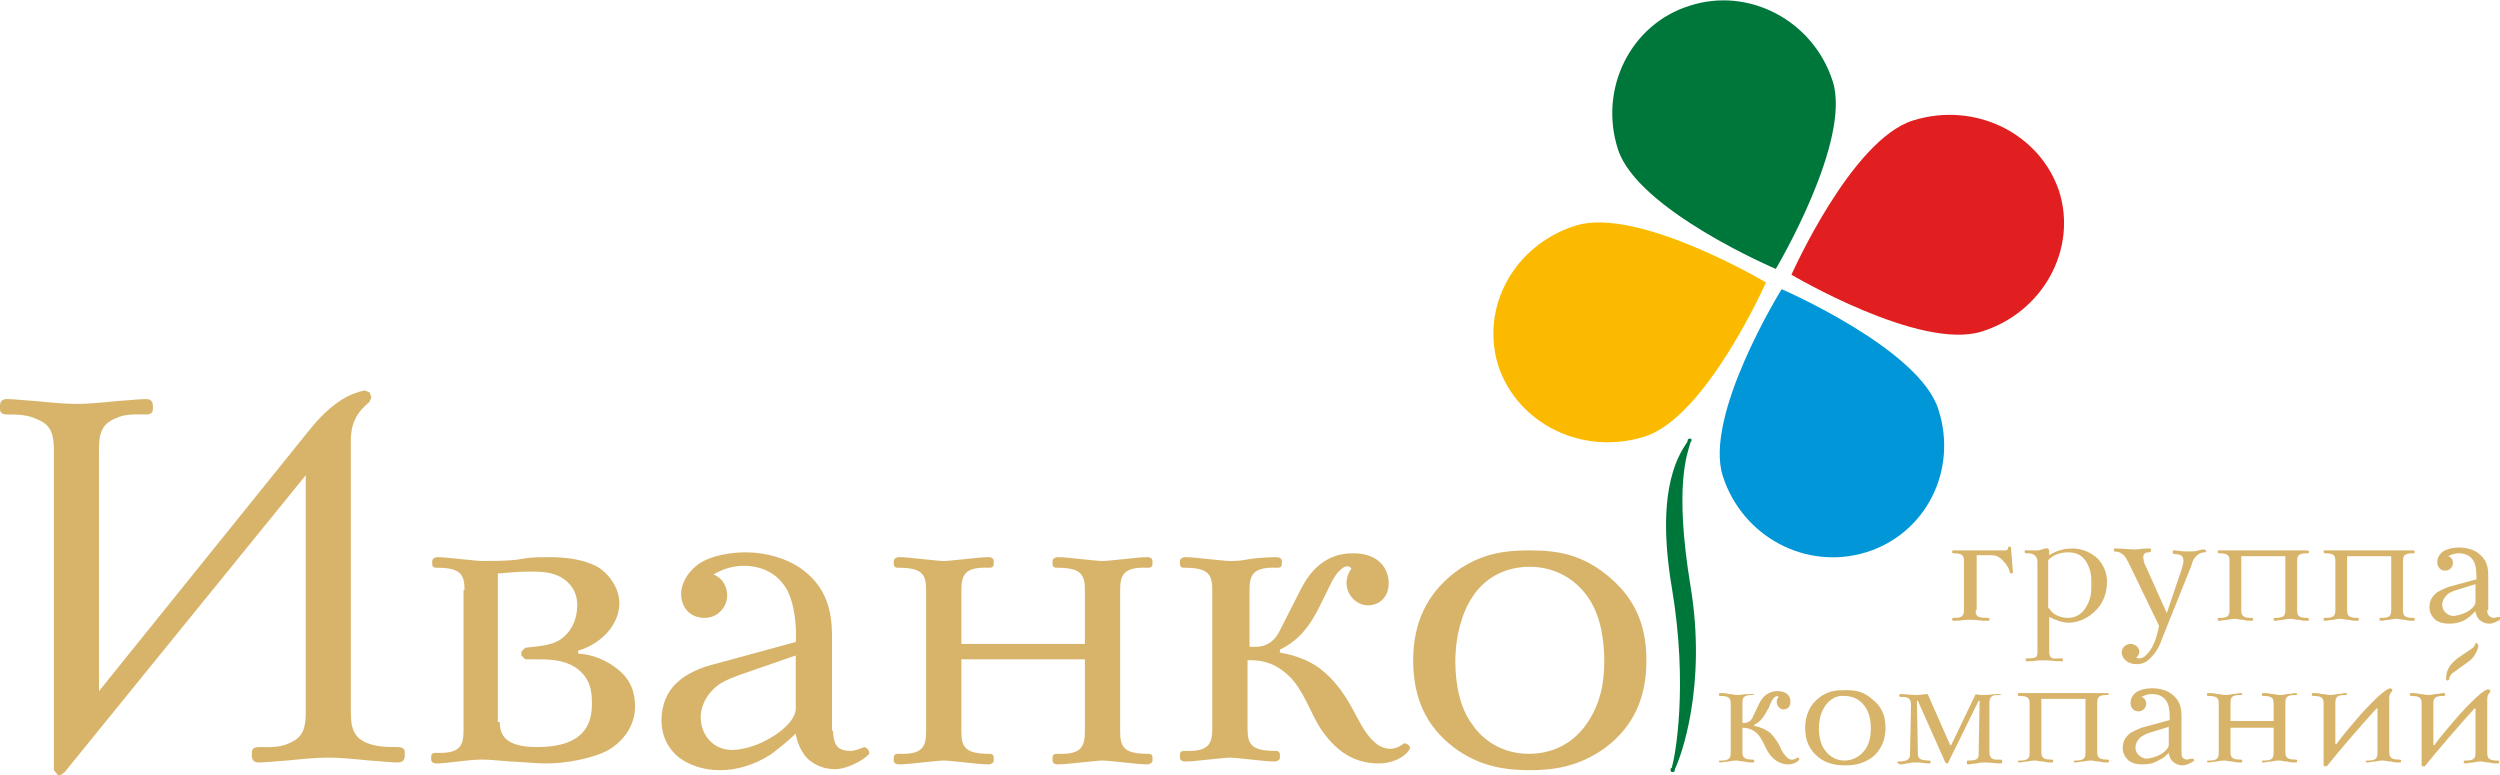 <svg width="200" height="62" viewBox="0 0 200 62" fill="none" xmlns="http://www.w3.org/2000/svg">
<g clip-path="url(#clip0_121_205)">
<path fill-rule="evenodd" clip-rule="evenodd" d="M131.556 34.933C126.617 36.475 121.443 33.93 119.875 29.303C118.385 24.599 121.129 19.587 126.068 18.045C131.008 16.502 141.278 22.594 141.278 22.594C141.278 22.594 136.496 33.39 131.556 34.933Z" fill="#FBBA00"/>
<path fill-rule="evenodd" clip-rule="evenodd" d="M155.076 32.774C156.644 37.632 154.057 42.721 149.275 44.187C144.492 45.652 139.396 42.953 137.828 38.094C136.26 33.236 142.532 23.134 142.532 23.134C142.532 23.134 153.587 27.915 155.076 32.774Z" fill="#0096D7"/>
<path fill-rule="evenodd" clip-rule="evenodd" d="M146.609 6.478C145.041 1.62 139.867 -1.079 135.163 0.463C130.459 1.928 127.871 7.095 129.439 11.953C131.007 16.811 142.062 21.515 142.062 21.515C142.062 21.515 148.177 11.259 146.609 6.478Z" fill="#00773A"/>
<path fill-rule="evenodd" clip-rule="evenodd" d="M153.038 9.639C157.977 8.097 163.152 10.642 164.72 15.269C166.209 19.896 163.465 24.985 158.526 26.527C153.587 28.07 143.316 21.978 143.316 21.978C143.316 21.978 148.099 11.182 153.038 9.639Z" fill="#E11F21"/>
<path d="M117.758 47.811C116.895 49.122 116.425 51.05 116.425 52.901C116.425 54.751 116.817 56.679 117.758 57.913C118.62 59.224 120.188 60.304 122.305 60.304C123.951 60.304 125.676 59.687 126.931 57.913C128.107 56.217 128.342 54.443 128.342 52.901C128.342 51.358 128.107 49.276 127.009 47.734C126.147 46.5 124.579 45.343 122.383 45.343C119.796 45.343 118.385 46.809 117.758 47.811ZM131.713 52.824C131.713 55.831 130.694 58.067 128.499 59.764C126.303 61.383 124.187 61.614 122.383 61.614C120.58 61.614 118.385 61.383 116.268 59.764C114.073 58.067 113.054 55.831 113.054 52.824C113.054 49.816 114.151 47.58 116.268 45.883C118.463 44.187 120.58 44.032 122.383 44.032C124.579 44.032 126.46 44.341 128.499 45.96C130.615 47.657 131.713 49.739 131.713 52.824ZM198.275 51.667C198.118 52.438 197.648 52.824 197.413 52.978L196.237 53.826C196.08 53.903 195.923 54.212 195.923 54.366L195.845 54.443H195.766L195.688 54.366C195.688 54.134 195.61 53.363 196.707 52.592L197.726 51.898C197.883 51.821 198.04 51.59 198.04 51.435H198.118L198.197 51.513L198.275 51.667ZM199.216 55.214V55.368C199.059 55.523 198.981 55.677 198.981 55.908V60.227C198.981 60.612 199.059 60.843 199.765 60.843C199.843 60.843 199.922 60.843 199.922 60.92V60.998C199.922 61.075 199.843 61.075 199.765 61.075C199.608 61.075 199.373 61.075 199.138 60.998C198.824 60.998 198.667 60.92 198.51 60.92C198.354 60.92 198.197 60.92 197.883 60.998C197.57 60.998 197.413 61.075 197.256 61.075C197.178 61.075 197.099 61.075 197.099 60.998V60.92C197.099 60.843 197.178 60.843 197.256 60.843C197.883 60.843 198.04 60.689 198.04 60.227V56.679H197.962C196.629 58.144 195.296 59.687 194.042 61.229L193.963 61.306H193.806L193.728 61.229V56.294C193.728 55.908 193.65 55.677 192.944 55.677C192.866 55.677 192.787 55.677 192.787 55.6V55.523C192.787 55.445 192.866 55.445 192.944 55.445C193.101 55.445 193.336 55.445 193.571 55.523C193.885 55.523 194.042 55.6 194.198 55.6C194.277 55.6 194.512 55.6 194.826 55.523C195.139 55.523 195.296 55.445 195.453 55.445C195.531 55.445 195.61 55.445 195.61 55.523V55.6C195.61 55.677 195.531 55.677 195.453 55.677C194.826 55.677 194.669 55.831 194.669 56.294V59.61H194.747C195.374 58.761 195.923 58.144 196.707 57.219C198.275 55.523 198.746 55.214 199.059 55.137L199.216 55.214ZM191.376 55.137V55.291C191.219 55.445 191.141 55.6 191.141 55.831V60.149C191.141 60.535 191.219 60.766 191.925 60.766C192.003 60.766 192.082 60.766 192.082 60.843V60.92C192.082 60.998 192.003 60.998 191.925 60.998C191.768 60.998 191.533 60.998 191.298 60.92C190.984 60.92 190.827 60.843 190.67 60.843C190.514 60.843 190.357 60.843 190.043 60.92C189.73 60.92 189.573 60.998 189.416 60.998C189.338 60.998 189.259 60.998 189.259 60.92C189.259 60.843 189.338 60.843 189.416 60.843C190.043 60.843 190.2 60.689 190.2 60.227V56.679H190.122C188.789 58.144 187.456 59.687 186.201 61.229L186.123 61.306H185.966L185.888 61.229V56.294C185.888 55.908 185.809 55.677 185.104 55.677C185.025 55.677 184.947 55.677 184.947 55.6V55.523C184.947 55.445 185.025 55.445 185.104 55.445C185.261 55.445 185.496 55.445 185.731 55.523C186.045 55.523 186.201 55.6 186.358 55.6C186.437 55.6 186.672 55.6 186.985 55.523C187.299 55.523 187.456 55.445 187.613 55.445C187.691 55.445 187.77 55.445 187.77 55.523C187.77 55.6 187.691 55.6 187.613 55.6C186.985 55.6 186.829 55.754 186.829 56.217V59.532H186.907C187.534 58.684 188.083 58.067 188.867 57.142C190.435 55.445 190.906 55.137 191.219 55.06L191.376 55.137ZM181.889 56.294C181.889 55.908 181.811 55.677 181.105 55.677C181.027 55.677 180.949 55.677 180.949 55.6V55.523C180.949 55.445 181.027 55.445 181.105 55.445C181.262 55.445 181.497 55.445 181.733 55.523C182.046 55.523 182.203 55.6 182.36 55.6C182.517 55.6 182.673 55.6 182.987 55.523C183.301 55.523 183.457 55.445 183.614 55.445C183.693 55.445 183.771 55.445 183.771 55.523C183.771 55.6 183.693 55.6 183.614 55.6C182.987 55.6 182.83 55.754 182.83 56.217V60.149C182.83 60.535 182.909 60.766 183.614 60.766C183.693 60.766 183.771 60.766 183.771 60.843V60.92C183.771 60.998 183.693 60.998 183.614 60.998C183.457 60.998 183.222 60.998 182.987 60.92C182.673 60.92 182.517 60.843 182.36 60.843C182.203 60.843 182.046 60.843 181.733 60.92C181.419 60.92 181.262 60.998 181.105 60.998C181.027 60.998 180.949 60.998 180.949 60.92C180.949 60.843 181.027 60.843 181.105 60.843C181.733 60.843 181.889 60.689 181.889 60.227V58.221H178.44V60.149C178.44 60.535 178.518 60.766 179.224 60.766C179.302 60.766 179.381 60.766 179.381 60.843V60.92C179.381 60.998 179.302 60.998 179.224 60.998C179.067 60.998 178.832 60.998 178.597 60.92C178.283 60.92 178.126 60.843 177.969 60.843C177.891 60.843 177.656 60.843 177.342 60.92C177.029 60.92 176.872 60.998 176.715 60.998C176.637 60.998 176.558 60.998 176.558 60.92C176.558 60.843 176.637 60.843 176.715 60.843C177.342 60.843 177.499 60.689 177.499 60.227V56.294C177.499 55.908 177.421 55.677 176.715 55.677C176.637 55.677 176.558 55.677 176.558 55.6V55.523C176.558 55.445 176.637 55.445 176.715 55.445C176.872 55.445 177.107 55.445 177.342 55.523C177.656 55.523 177.813 55.6 177.969 55.6C178.126 55.6 178.283 55.6 178.597 55.523C178.91 55.523 179.067 55.445 179.224 55.445C179.302 55.445 179.381 55.445 179.381 55.523C179.381 55.6 179.302 55.6 179.224 55.6C178.597 55.6 178.44 55.754 178.44 56.217V57.682H181.889V56.294ZM172.011 58.607C171.697 58.684 171.462 58.838 171.227 58.993C170.913 59.301 170.835 59.61 170.835 59.764C170.835 59.995 170.913 60.227 171.07 60.381C171.227 60.535 171.462 60.689 171.697 60.689C172.011 60.689 172.481 60.535 172.795 60.381C173.109 60.227 173.501 59.841 173.501 59.61V58.144L172.011 58.607ZM174.52 60.149C174.52 60.304 174.52 60.458 174.598 60.612C174.677 60.689 174.833 60.766 174.99 60.766C175.069 60.766 175.225 60.689 175.382 60.689C175.461 60.689 175.539 60.766 175.539 60.843C175.382 60.998 174.912 61.229 174.598 61.229C174.285 61.229 173.971 61.075 173.814 60.92C173.657 60.766 173.501 60.458 173.501 60.227C173.265 60.458 173.03 60.689 172.795 60.766C172.325 61.075 171.854 61.152 171.384 61.152C170.992 61.152 170.6 61.075 170.286 60.843C170.051 60.612 169.816 60.304 169.816 59.841C169.816 59.378 169.973 59.07 170.286 58.761C170.521 58.53 170.992 58.376 171.305 58.221L173.579 57.605C173.579 57.219 173.579 56.525 173.344 56.139C173.187 55.831 172.795 55.523 172.168 55.523C171.854 55.523 171.619 55.6 171.305 55.754C171.619 55.831 171.697 56.139 171.697 56.294C171.697 56.602 171.462 56.911 171.07 56.911C170.678 56.911 170.443 56.602 170.443 56.217C170.443 55.908 170.6 55.6 170.913 55.368C171.305 55.137 171.776 55.06 172.168 55.06C172.717 55.06 173.344 55.214 173.736 55.523C174.441 56.062 174.52 56.679 174.52 57.373V60.149ZM163.309 55.831V60.149C163.309 60.535 163.387 60.766 164.093 60.766C164.171 60.766 164.249 60.766 164.249 60.843V60.92C164.249 60.998 164.171 60.998 164.093 60.998C163.936 60.998 163.701 60.998 163.465 60.92C163.152 60.92 162.995 60.843 162.838 60.843C162.681 60.843 162.524 60.843 162.211 60.92C161.897 60.92 161.74 60.998 161.584 60.998C161.505 60.998 161.427 60.998 161.427 60.92C161.427 60.843 161.505 60.843 161.584 60.843C162.211 60.843 162.368 60.689 162.368 60.227V56.294C162.368 55.908 162.289 55.677 161.584 55.677C161.505 55.677 161.427 55.677 161.427 55.6V55.523C161.427 55.445 161.427 55.445 161.584 55.445H168.561C168.64 55.445 168.718 55.523 168.718 55.523C168.718 55.6 168.64 55.6 168.561 55.6C167.934 55.6 167.777 55.754 167.777 56.217V60.149C167.777 60.535 167.856 60.766 168.561 60.766C168.64 60.766 168.718 60.766 168.718 60.843V60.92C168.718 60.998 168.64 60.998 168.561 60.998C168.405 60.998 168.169 60.998 167.934 60.92C167.621 60.92 167.464 60.843 167.307 60.843C167.229 60.843 166.993 60.843 166.68 60.92C166.366 60.92 166.209 60.998 166.053 60.998C165.974 60.998 165.896 60.998 165.896 60.92C165.896 60.843 165.974 60.843 166.053 60.843C166.68 60.843 166.837 60.689 166.837 60.227V55.908H163.309V55.831ZM160.172 60.998C160.172 61.075 160.094 61.075 160.016 61.075C159.545 61.075 159.31 60.998 158.761 60.998C158.604 60.998 158.369 60.998 158.134 61.075C157.82 61.075 157.664 61.152 157.507 61.152C157.428 61.152 157.35 61.152 157.35 61.075V60.92C157.35 60.843 157.428 60.843 157.507 60.843C158.291 60.843 158.291 60.612 158.291 60.227L158.369 56.062H158.291L155.86 60.998L155.782 61.075H155.704L155.625 60.998L153.43 56.062H153.352L153.43 60.227C153.43 60.535 153.43 60.843 154.292 60.843C154.371 60.843 154.449 60.843 154.449 60.92V60.998C154.449 61.075 154.371 61.075 154.292 61.075C153.744 61.075 154.136 60.998 153.195 60.998C153.038 60.998 152.881 60.998 152.646 61.075C152.411 61.075 152.254 61.152 152.019 61.152C151.94 61.152 151.94 61.152 151.862 61.075L151.784 60.998C151.784 60.92 151.784 60.92 151.94 60.92C152.803 60.92 152.803 60.535 152.803 60.304L152.881 56.371C152.881 55.754 152.489 55.754 152.097 55.754C152.019 55.754 151.94 55.754 151.94 55.677V55.6C151.94 55.523 152.019 55.523 152.097 55.523C152.332 55.523 152.881 55.6 153.352 55.6C153.665 55.6 153.979 55.523 154.214 55.523L156.017 59.61H156.096L158.056 55.523C158.291 55.6 158.448 55.6 158.683 55.6C159.232 55.6 159.31 55.523 159.937 55.523C160.016 55.523 160.094 55.523 160.094 55.6V55.523C160.094 55.6 160.016 55.6 159.937 55.6C159.545 55.6 159.153 55.6 159.153 56.217V60.149C159.153 60.381 159.153 60.843 159.937 60.766C160.016 60.766 160.172 60.766 160.172 60.843V60.998ZM145.982 56.525C145.668 56.988 145.512 57.605 145.512 58.299C145.512 58.916 145.668 59.61 145.982 59.995C146.296 60.458 146.844 60.843 147.55 60.843C148.099 60.843 148.726 60.612 149.196 59.995C149.588 59.455 149.667 58.761 149.667 58.299C149.667 57.759 149.588 57.065 149.196 56.525C148.883 56.062 148.334 55.677 147.55 55.677C146.766 55.6 146.217 56.139 145.982 56.525ZM150.843 58.221C150.843 59.224 150.451 60.072 149.745 60.612C148.961 61.152 148.256 61.229 147.628 61.229C147.001 61.229 146.217 61.152 145.512 60.612C144.728 59.995 144.414 59.224 144.414 58.221C144.414 57.219 144.806 56.371 145.512 55.831C146.296 55.214 147.001 55.214 147.628 55.214C148.412 55.214 149.04 55.291 149.745 55.908C150.451 56.448 150.843 57.142 150.843 58.221ZM139.396 57.836H139.553C139.71 57.836 140.024 57.759 140.18 57.45L140.729 56.294C141.2 55.368 141.827 55.291 142.219 55.291C142.924 55.291 143.238 55.677 143.238 56.139C143.238 56.602 142.924 56.756 142.689 56.756C142.376 56.756 142.14 56.448 142.14 56.139C142.14 56.062 142.14 55.908 142.297 55.754C142.219 55.677 142.14 55.677 141.984 55.754C141.827 55.908 141.67 56.139 141.513 56.602C141.2 57.142 140.964 57.682 140.337 57.99V58.067C140.808 58.144 141.278 58.376 141.592 58.607C141.748 58.761 142.062 59.07 142.376 59.687C142.532 60.072 142.768 60.458 143.081 60.689C143.316 60.843 143.552 60.766 143.787 60.612H143.865L143.944 60.689V60.766C143.787 60.998 143.395 61.152 143.081 61.152C142.611 61.152 141.984 60.998 141.435 60.149C141.2 59.764 140.964 59.07 140.572 58.684C140.337 58.453 139.945 58.221 139.396 58.221V60.149C139.396 60.535 139.475 60.766 140.18 60.766C140.259 60.766 140.337 60.766 140.337 60.843V60.92C140.337 60.998 140.259 60.998 140.18 60.998C140.024 60.998 139.788 60.998 139.553 60.92C139.24 60.92 139.083 60.843 138.926 60.843C138.848 60.843 138.612 60.843 138.299 60.92C137.985 60.92 137.828 60.998 137.671 60.998C137.593 60.998 137.515 60.998 137.515 60.92C137.515 60.843 137.593 60.843 137.671 60.843C138.299 60.843 138.456 60.689 138.456 60.227V56.294C138.456 55.908 138.377 55.677 137.671 55.677C137.593 55.677 137.515 55.677 137.515 55.6V55.523C137.515 55.445 137.593 55.445 137.671 55.445C137.828 55.445 138.063 55.445 138.299 55.523C138.612 55.523 138.769 55.6 138.926 55.6C139.475 55.6 139.24 55.523 140.18 55.523C140.259 55.523 140.337 55.523 140.337 55.6V55.523C140.337 55.6 140.259 55.6 140.18 55.6C139.553 55.6 139.396 55.754 139.396 56.217V57.836ZM196.55 47.194C196.237 47.271 195.923 47.425 195.766 47.58C195.453 47.888 195.374 48.197 195.374 48.351C195.374 48.582 195.453 48.813 195.61 48.968C195.766 49.122 196.002 49.276 196.237 49.276C196.55 49.276 197.021 49.122 197.334 48.968C197.648 48.813 198.04 48.428 198.04 48.197V46.731L196.55 47.194ZM198.981 48.813C198.981 48.968 198.981 49.122 199.138 49.276C199.216 49.353 199.373 49.431 199.53 49.431C199.608 49.431 199.765 49.353 199.922 49.353C200 49.353 200.078 49.431 200.078 49.508C199.922 49.662 199.451 49.893 199.138 49.893C198.824 49.893 198.51 49.739 198.354 49.585C198.197 49.431 198.04 49.122 198.04 48.891C197.805 49.122 197.57 49.353 197.334 49.508C196.864 49.816 196.394 49.893 195.923 49.893C195.531 49.893 195.139 49.816 194.826 49.585C194.59 49.353 194.355 49.045 194.355 48.582C194.355 48.12 194.512 47.811 194.826 47.503C195.061 47.271 195.531 47.117 195.845 46.963L198.118 46.346C198.118 45.96 198.118 45.266 197.883 44.881C197.726 44.572 197.334 44.264 196.707 44.264C196.394 44.264 196.158 44.341 195.845 44.495C196.158 44.572 196.237 44.881 196.237 45.035C196.237 45.343 196.002 45.652 195.61 45.652C195.218 45.652 194.982 45.343 194.982 44.958C194.982 44.649 195.139 44.341 195.453 44.11C195.845 43.878 196.315 43.801 196.707 43.801C197.256 43.801 197.883 43.955 198.275 44.264C198.981 44.804 199.059 45.42 199.059 46.114V48.813H198.981ZM187.77 44.495V48.813C187.77 49.199 187.848 49.431 188.553 49.431C188.632 49.431 188.71 49.431 188.71 49.508V49.585C188.71 49.662 188.632 49.662 188.553 49.662C188.397 49.662 188.161 49.662 187.926 49.585C187.613 49.585 187.456 49.508 187.299 49.508C187.142 49.508 186.985 49.508 186.672 49.585C186.358 49.585 186.201 49.662 186.045 49.662C185.966 49.662 185.888 49.662 185.888 49.585V49.508C185.888 49.431 185.966 49.431 186.045 49.431C186.672 49.431 186.829 49.276 186.829 48.813V44.881C186.829 44.495 186.75 44.264 186.045 44.264C185.966 44.264 185.888 44.264 185.888 44.187V44.11C185.888 44.032 185.888 44.032 186.045 44.032H193.022C193.101 44.032 193.179 44.11 193.179 44.11V44.187C193.179 44.264 193.101 44.264 193.022 44.264C192.395 44.264 192.238 44.418 192.238 44.881V48.813C192.238 49.199 192.317 49.431 193.022 49.431C193.101 49.431 193.179 49.431 193.179 49.508V49.585C193.179 49.662 193.101 49.662 193.022 49.662C192.866 49.662 192.63 49.662 192.395 49.585C192.082 49.585 191.925 49.508 191.768 49.508C191.69 49.508 191.454 49.508 191.141 49.585C190.827 49.585 190.67 49.662 190.514 49.662C190.435 49.662 190.357 49.662 190.357 49.585V49.508C190.357 49.431 190.435 49.431 190.514 49.431C191.141 49.431 191.298 49.276 191.298 48.813V44.495H187.77ZM179.302 44.495V48.813C179.302 49.199 179.381 49.431 180.086 49.431C180.165 49.431 180.243 49.431 180.243 49.508V49.585C180.243 49.662 180.165 49.662 180.086 49.662C179.929 49.662 179.694 49.662 179.459 49.585C179.145 49.585 178.989 49.508 178.832 49.508C178.753 49.508 178.518 49.508 178.205 49.585C177.891 49.585 177.734 49.662 177.577 49.662C177.499 49.662 177.421 49.662 177.421 49.585V49.508C177.421 49.431 177.499 49.431 177.577 49.431C178.205 49.431 178.361 49.276 178.361 48.813V44.881C178.361 44.495 178.283 44.264 177.577 44.264C177.499 44.264 177.421 44.264 177.421 44.187V44.11C177.421 44.032 177.421 44.032 177.577 44.032H184.555C184.633 44.032 184.712 44.11 184.712 44.11V44.187C184.712 44.264 184.633 44.264 184.555 44.264C183.928 44.264 183.771 44.418 183.771 44.881V48.813C183.771 49.199 183.849 49.431 184.555 49.431C184.633 49.431 184.712 49.431 184.712 49.508V49.585C184.712 49.662 184.633 49.662 184.555 49.662C184.398 49.662 184.163 49.662 183.928 49.585C183.614 49.585 183.457 49.508 183.301 49.508C183.222 49.508 182.987 49.508 182.673 49.585C182.36 49.585 182.203 49.662 182.046 49.662C181.968 49.662 181.889 49.662 181.889 49.585V49.508C181.889 49.431 181.968 49.431 182.046 49.431C182.673 49.431 182.83 49.276 182.83 48.813V44.495H179.302ZM174.52 45.575C174.598 45.343 174.677 45.035 174.677 44.881C174.677 44.727 174.677 44.418 174.206 44.341C174.049 44.341 173.814 44.341 173.814 44.187V44.11C173.814 44.032 173.814 44.032 173.971 44.032C174.206 44.032 174.441 44.11 174.755 44.11C174.833 44.11 175.147 44.11 175.304 44.11C175.539 44.11 175.696 44.11 175.853 44.032C176.009 44.032 176.088 43.955 176.245 43.955C176.401 43.955 176.48 44.032 176.48 44.032V44.11C176.48 44.187 176.401 44.187 176.323 44.187C176.166 44.187 175.931 44.264 175.696 44.495C175.461 44.727 175.382 44.958 175.304 45.266L172.952 51.127C172.717 51.821 172.403 52.284 172.011 52.669C171.697 52.978 171.384 53.132 170.913 53.132C170.129 53.132 169.737 52.592 169.737 52.207C169.737 51.744 170.129 51.513 170.443 51.513C170.835 51.513 171.149 51.821 171.149 52.13C171.149 52.361 170.992 52.515 170.913 52.592C170.992 52.669 170.992 52.669 171.149 52.669C171.462 52.669 171.697 52.438 171.933 52.13C172.325 51.667 172.638 50.664 172.717 50.047L170.443 45.343C170.286 45.035 170.129 44.649 169.894 44.418C169.424 43.955 169.11 44.264 169.11 44.032V43.955C169.11 43.878 169.11 43.878 169.345 43.878C169.737 43.878 170.365 43.955 170.757 43.955C171.305 43.955 171.07 43.878 171.933 43.878C172.011 43.878 172.089 43.878 172.089 43.955V44.032C172.089 44.11 172.011 44.187 171.933 44.187C171.776 44.187 171.462 44.187 171.462 44.572C171.462 44.727 171.541 45.035 171.541 45.035L173.344 49.045L174.52 45.575ZM163.936 48.659C164.249 49.276 165.033 49.431 165.425 49.431C166.053 49.431 166.601 49.122 166.915 48.505C167.307 47.888 167.307 47.271 167.307 46.731C167.307 46.192 167.307 45.729 166.993 45.112C166.68 44.495 166.209 44.187 165.425 44.187C164.563 44.187 164.092 44.572 163.857 44.804V48.659H163.936ZM163.936 52.13C163.936 52.207 163.936 52.515 164.093 52.592C164.249 52.746 164.563 52.669 164.877 52.669C164.955 52.669 165.033 52.669 165.033 52.746V52.824C165.033 52.901 164.955 52.901 164.877 52.901C164.171 52.901 164.249 52.824 163.465 52.824C162.838 52.824 162.76 52.901 162.211 52.901C162.132 52.901 162.054 52.901 162.054 52.824V52.746C162.054 52.669 162.132 52.669 162.211 52.669C162.368 52.669 162.681 52.669 162.838 52.592C162.995 52.515 162.995 52.284 162.995 52.13V44.958C162.995 44.881 162.995 44.572 162.76 44.418C162.603 44.264 162.368 44.264 162.132 44.264C162.054 44.264 161.976 44.264 161.976 44.187V44.11C161.976 43.955 162.054 44.032 162.132 44.032H162.917C163.309 44.032 163.465 43.878 163.622 43.878C163.936 43.801 163.936 44.032 163.936 44.187V44.418C164.641 43.955 165.347 43.878 165.817 43.878C166.523 43.878 167.307 44.187 167.856 44.727C168.326 45.266 168.561 45.883 168.561 46.5C168.561 47.194 168.405 47.811 168.013 48.428C167.385 49.276 166.445 49.816 165.504 49.816C164.955 49.816 164.406 49.585 163.936 49.353V52.13ZM158.056 48.813C158.056 49.276 158.134 49.431 158.996 49.431C159.075 49.431 159.153 49.431 159.153 49.508V49.585C159.153 49.662 159.075 49.662 158.996 49.662C158.291 49.662 158.369 49.585 157.585 49.585C156.958 49.585 156.88 49.662 156.331 49.662C156.252 49.662 156.174 49.662 156.174 49.585V49.508C156.174 49.431 156.252 49.431 156.331 49.431C156.958 49.431 157.115 49.276 157.115 48.813V44.881C157.115 44.495 157.036 44.264 156.331 44.264C156.252 44.264 156.174 44.264 156.174 44.187V44.11C156.174 44.032 156.174 44.032 156.331 44.032H160.408C160.486 44.032 160.643 44.032 160.643 43.801L160.721 43.724H160.8L160.878 43.801L161.035 45.806L160.956 45.883H160.878L160.8 45.806C160.721 45.498 160.564 45.189 160.329 44.958C160.016 44.572 159.702 44.418 159.31 44.418H158.134V48.813H158.056ZM100.039 51.744H100.431C100.98 51.744 101.764 51.59 102.313 50.587L104.038 47.194C105.37 44.495 107.252 44.264 108.271 44.264C110.231 44.264 111.094 45.42 111.094 46.654C111.094 47.888 110.231 48.428 109.447 48.428C108.506 48.428 107.722 47.58 107.722 46.654C107.722 46.346 107.801 45.883 108.114 45.498C107.958 45.189 107.566 45.266 107.252 45.575C106.703 46.037 106.468 46.731 105.841 47.965C105.057 49.585 104.273 51.05 102.391 51.975V52.207C103.802 52.438 105.057 52.978 105.919 53.749C106.468 54.212 107.33 55.06 108.271 56.833C108.82 57.836 109.369 59.07 110.388 59.687C111.172 60.072 111.721 59.918 112.348 59.455L112.583 59.532L112.818 59.764L112.74 59.995C112.27 60.689 111.25 61.075 110.31 61.075C108.898 61.075 107.174 60.612 105.606 58.221C104.9 57.142 104.273 55.214 103.175 54.134C102.47 53.44 101.45 52.746 99.804 52.824V58.299C99.804 59.532 100.118 60.072 101.999 60.072C102.156 60.072 102.391 60.072 102.391 60.381V60.612C102.391 60.843 102.078 60.92 101.999 60.92C101.45 60.92 100.902 60.843 100.118 60.766C99.255 60.689 98.706 60.612 98.393 60.612C98.079 60.612 97.53 60.689 96.668 60.766C95.884 60.843 95.335 60.92 94.786 60.92C94.63 60.92 94.394 60.843 94.394 60.612V60.381C94.394 60.072 94.63 60.072 94.786 60.072C96.668 60.149 96.982 59.532 96.982 58.299V47.194C96.982 45.96 96.668 45.42 94.786 45.42C94.63 45.42 94.394 45.42 94.394 45.112V44.881C94.394 44.649 94.708 44.572 94.786 44.572C95.335 44.572 95.884 44.649 96.668 44.727C97.53 44.804 98.079 44.881 98.393 44.881C99.882 44.881 99.412 44.649 101.999 44.572C102.156 44.572 102.548 44.572 102.548 44.881V45.112C102.548 45.42 102.313 45.42 102.156 45.42C100.274 45.343 99.961 45.96 99.961 47.194V51.744H100.039ZM86.79 47.194C86.79 45.96 86.476 45.42 84.594 45.42C84.438 45.42 84.202 45.42 84.202 45.112V44.881C84.202 44.649 84.516 44.572 84.594 44.572C85.143 44.572 85.692 44.649 86.476 44.727C87.338 44.804 87.887 44.881 88.201 44.881C88.514 44.881 89.063 44.804 89.925 44.727C90.71 44.649 91.258 44.572 91.807 44.572C91.964 44.572 92.199 44.649 92.199 44.881V45.112C92.199 45.42 91.964 45.42 91.807 45.42C89.925 45.343 89.612 45.96 89.612 47.194V58.53C89.612 59.764 89.925 60.304 91.807 60.304C91.964 60.304 92.199 60.304 92.199 60.612V60.843C92.199 61.075 91.885 61.152 91.807 61.152C91.258 61.152 90.71 61.075 89.925 60.998C89.063 60.92 88.514 60.843 88.201 60.843C87.887 60.843 87.338 60.92 86.476 60.998C85.692 61.075 85.143 61.152 84.594 61.152C84.438 61.152 84.202 61.075 84.202 60.843V60.612C84.202 60.304 84.438 60.304 84.594 60.304C86.476 60.381 86.79 59.764 86.79 58.53V52.746H76.911V58.53C76.911 59.764 77.225 60.304 79.106 60.304C79.263 60.304 79.498 60.304 79.498 60.612V60.843C79.498 61.075 79.185 61.152 79.106 61.152C78.557 61.152 78.009 61.075 77.225 60.998C76.362 60.92 75.813 60.843 75.5 60.843C75.186 60.843 74.637 60.92 73.775 60.998C72.991 61.075 72.442 61.152 71.893 61.152C71.737 61.152 71.501 61.075 71.501 60.843V60.612C71.501 60.304 71.737 60.304 71.893 60.304C73.775 60.381 74.089 59.764 74.089 58.53V47.194C74.089 45.96 73.775 45.42 71.893 45.42C71.737 45.42 71.501 45.42 71.501 45.112V44.881C71.501 44.649 71.815 44.572 71.893 44.572C72.442 44.572 72.991 44.649 73.775 44.727C74.637 44.804 75.186 44.881 75.5 44.881C75.813 44.881 76.362 44.804 77.225 44.727C78.009 44.649 78.557 44.572 79.106 44.572C79.263 44.572 79.498 44.649 79.498 44.881V45.112C79.498 45.42 79.263 45.42 79.106 45.42C77.225 45.343 76.911 45.96 76.911 47.194V51.513H86.79V47.194ZM59.428 53.903C58.565 54.212 57.703 54.52 57.154 55.06C56.213 55.908 56.056 56.911 56.056 57.373C56.056 58.067 56.292 58.684 56.684 59.147C57.076 59.61 57.703 59.995 58.565 59.995C59.584 59.995 60.839 59.532 61.701 58.993C62.642 58.453 63.661 57.528 63.661 56.679V52.438L59.428 53.903ZM66.641 58.453C66.641 58.838 66.719 59.378 66.954 59.687C67.189 59.995 67.66 60.072 68.052 60.072C68.365 60.072 68.757 59.918 69.149 59.764C69.385 59.841 69.541 59.995 69.541 60.304C69.071 60.843 67.738 61.537 66.797 61.537C65.856 61.537 65.073 61.152 64.524 60.612C64.053 60.072 63.74 59.301 63.661 58.684C63.034 59.301 62.25 59.918 61.623 60.381C60.29 61.229 58.879 61.614 57.624 61.614C56.448 61.614 55.272 61.306 54.332 60.612C53.548 59.995 52.92 58.993 52.92 57.605C52.92 56.371 53.391 55.291 54.175 54.597C54.88 53.903 56.135 53.363 57.154 53.132L63.661 51.358C63.74 50.202 63.583 48.197 62.877 47.04C62.407 46.269 61.388 45.266 59.506 45.266C58.644 45.266 57.86 45.498 57.076 45.96C57.86 46.269 58.173 46.963 58.173 47.657C58.173 48.505 57.468 49.431 56.37 49.431C55.116 49.431 54.488 48.505 54.488 47.503C54.488 46.654 55.037 45.729 55.9 45.112C56.919 44.418 58.487 44.187 59.663 44.187C61.231 44.187 62.956 44.649 64.21 45.575C66.17 47.04 66.562 48.968 66.562 50.896V58.453H66.641ZM39.984 57.759C39.984 58.761 40.376 59.764 42.964 59.764C46.884 59.764 47.354 57.759 47.354 56.294C47.354 55.368 47.276 54.289 46.1 53.44C45.08 52.746 43.904 52.746 42.807 52.746H42.023L41.709 52.438V52.13L42.023 51.821C43.199 51.667 44.375 51.667 45.159 50.896C45.786 50.356 46.178 49.431 46.178 48.428C46.178 47.811 46.021 47.04 45.237 46.423C44.375 45.729 43.277 45.729 42.415 45.729C41.395 45.729 40.69 45.806 39.828 45.883V57.759H39.984ZM37.162 47.194C37.162 45.96 36.848 45.42 34.967 45.42C34.81 45.42 34.575 45.42 34.575 45.112V44.881C34.575 44.649 34.888 44.572 34.967 44.572C35.516 44.572 36.064 44.649 36.848 44.727C37.711 44.804 38.26 44.881 38.651 44.881C42.572 44.881 41.004 44.572 43.904 44.572C46.57 44.572 47.746 45.266 48.138 45.575C48.922 46.192 49.549 47.194 49.549 48.274C49.549 49.816 48.295 51.435 46.256 52.052V52.284C47.432 52.361 48.53 52.824 49.392 53.517C50.49 54.366 50.804 55.445 50.804 56.525C50.804 58.067 49.863 59.301 48.687 59.995C47.432 60.689 45.237 61.075 43.748 61.075C42.885 61.075 42.415 60.998 40.847 60.92C39.749 60.843 39.2 60.766 38.573 60.766C37.397 60.766 35.829 61.075 34.888 61.075C34.731 61.075 34.496 60.998 34.496 60.766V60.535C34.496 60.227 34.731 60.227 34.888 60.227C36.77 60.304 37.084 59.687 37.084 58.453V47.194H37.162ZM7.918 55.291L24.696 34.47C26.656 32.003 28.146 31.463 29.165 31.231L29.557 31.386L29.714 31.771L29.557 32.157C28.616 32.928 28.067 33.776 28.067 35.241V56.911C28.067 58.144 28.224 58.993 29.4 59.455C30.184 59.764 31.047 59.764 31.831 59.764C32.38 59.764 32.38 60.072 32.38 60.227V60.458C32.38 60.689 32.301 60.998 31.831 60.998C31.282 60.998 30.811 60.92 29.557 60.843C28.067 60.689 27.127 60.612 26.264 60.612C25.402 60.612 24.461 60.689 22.971 60.843C21.717 60.92 21.247 60.998 20.698 60.998C20.227 60.998 20.149 60.689 20.149 60.458V60.227C20.149 59.995 20.227 59.764 20.698 59.764C21.482 59.764 22.344 59.841 23.128 59.455C24.304 58.993 24.461 58.144 24.461 56.911V38.017L5.174 61.769L4.861 62H4.626L4.312 61.614V36.09C4.312 34.856 4.155 34.008 2.979 33.545C2.195 33.159 1.333 33.159 0.549 33.159C0.078 33.159 0 32.928 0 32.697V32.465C0 32.234 0.078 31.925 0.549 31.925C1.098 31.925 1.568 32.003 2.822 32.08C4.312 32.234 5.253 32.311 6.115 32.311C6.978 32.311 7.918 32.234 9.408 32.08C10.662 32.003 11.133 31.925 11.682 31.925C12.152 31.925 12.23 32.234 12.23 32.465V32.697C12.23 32.928 12.152 33.159 11.682 33.159C10.898 33.159 10.035 33.082 9.251 33.468C8.075 33.931 7.918 34.779 7.918 36.013V55.291Z" fill="#D7B46A"/>
<path d="M135.241 46.885C133.908 38.788 135.006 36.244 135.241 35.395C135.241 35.318 135.319 35.318 135.319 35.318C135.319 35.241 135.319 35.164 135.319 35.164C135.319 35.087 135.241 35.087 135.163 35.087C135.084 35.087 135.006 35.164 135.006 35.241C135.006 35.241 135.006 35.241 135.006 35.318C134.535 36.089 132.34 38.711 133.751 47.04C135.084 54.982 133.987 60.612 133.751 61.383C133.751 61.46 133.673 61.46 133.673 61.46C133.594 61.537 133.673 61.614 133.673 61.691C133.673 61.769 133.751 61.769 133.83 61.769C133.908 61.769 133.986 61.691 133.986 61.614C133.986 61.614 133.986 61.614 133.986 61.537C134.457 60.612 136.574 54.905 135.241 46.885Z" fill="#00773A"/>
</g>
<defs>
<clipPath id="clip0_121_205">
<rect width="200" height="62" fill="white"/>
</clipPath>
</defs>
</svg>
